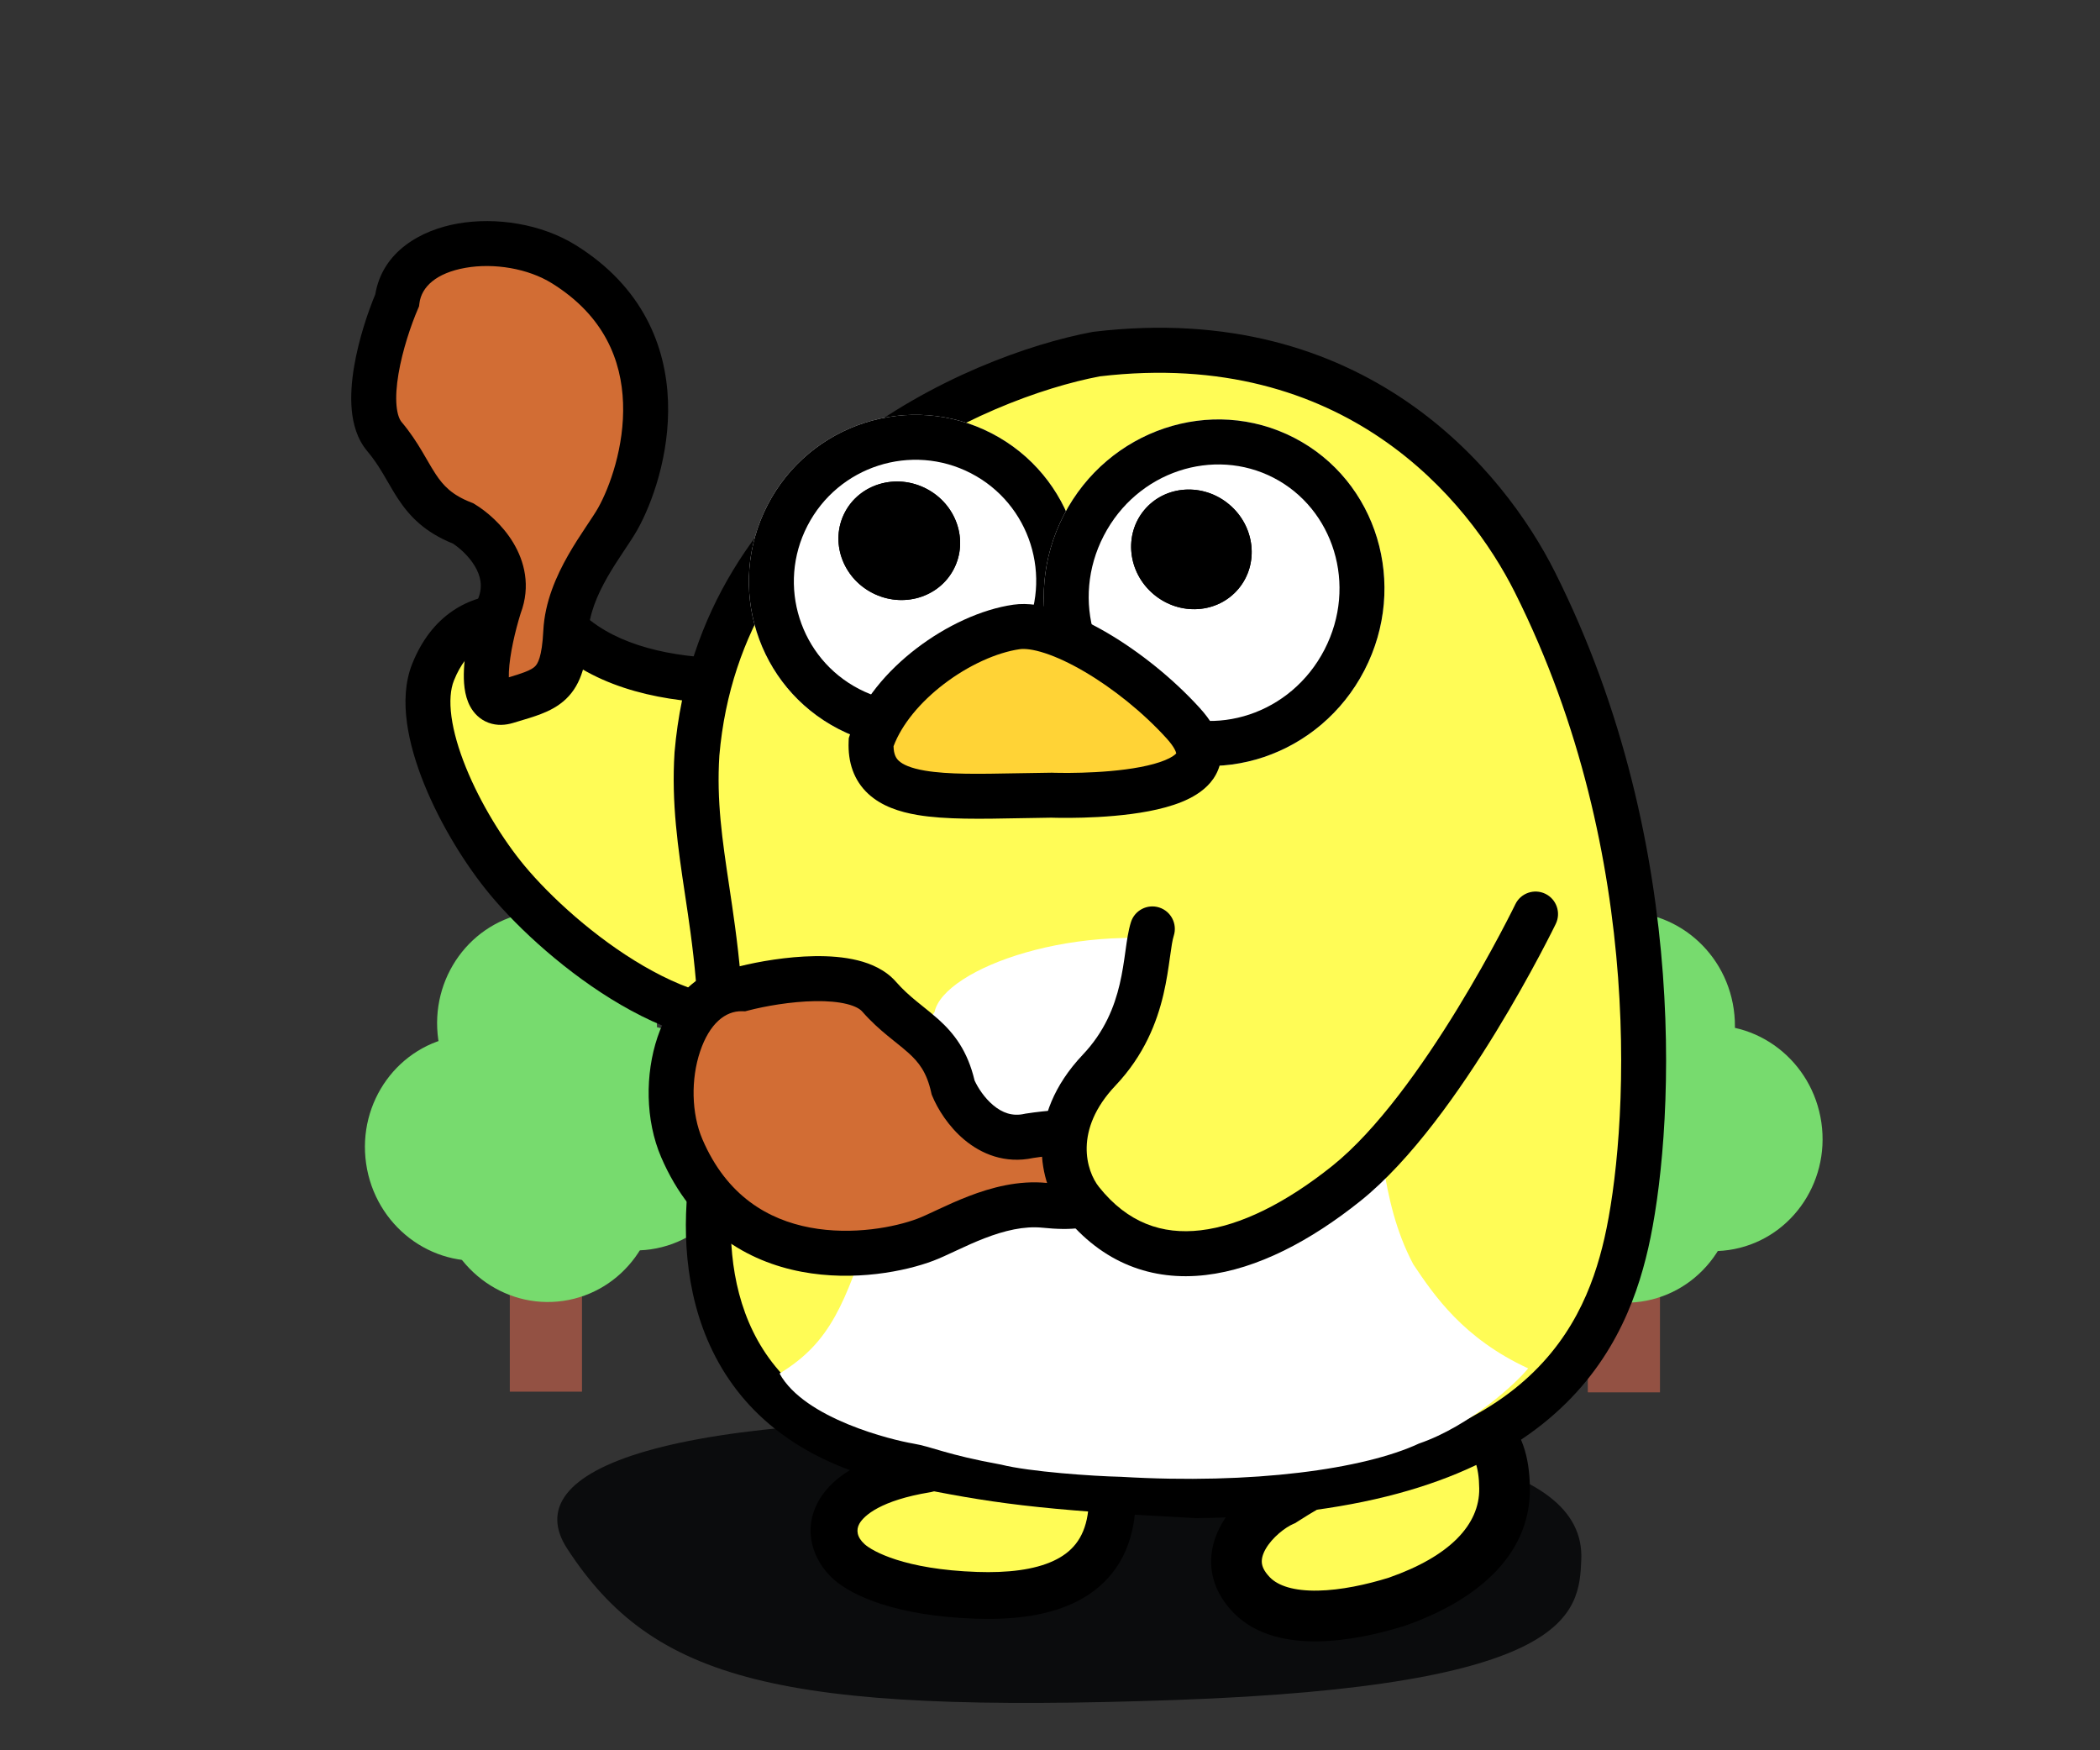 <svg width="336" height="280" viewBox="0 0 336 280" fill="none" xmlns="http://www.w3.org/2000/svg">
<rect x="0" y="0" width="336" height="280" fill="#333333" stroke="none"/>
<g clip-path="url(#clip0_2270_17249)">
<path d="M253.01 249.458C252.668 258.19 251.584 269.708 188.162 271.951C124.74 274.195 104.495 268.9 90.734 247.719C82.6 235.2 105.547 225.414 172.577 227.401C223.373 228.906 253.643 233.298 253.01 249.458Z" fill="#0B0C0D"/>
<path d="M81.57 190.461H93.119V222.631H81.57V190.461Z" fill="#935143"/>
<path d="M104.922 161.326C106.346 171.201 99.712 180.33 90.104 181.716C80.496 183.102 71.552 176.22 70.128 166.345C68.704 156.47 75.338 147.341 84.946 145.955C94.554 144.57 103.497 151.451 104.922 161.326Z" fill="#77DB6E"/>
<path d="M118.943 179.471C120.368 189.346 113.733 198.475 104.125 199.86C94.517 201.246 85.574 194.365 84.149 184.49C82.725 174.615 89.359 165.486 98.967 164.1C108.575 162.714 117.519 169.596 118.943 179.471Z" fill="#77DB6E"/>
<path d="M93.373 181.123C94.797 190.998 88.163 200.127 78.555 201.513C68.947 202.899 60.004 196.017 58.579 186.142C57.155 176.267 63.789 167.138 73.397 165.752C83.005 164.366 91.949 171.248 93.373 181.123Z" fill="#77DB6E"/>
<path d="M104.922 187.721C106.346 197.596 99.712 206.725 90.104 208.11C80.496 209.496 71.552 202.615 70.128 192.74C68.704 182.865 75.338 173.736 84.946 172.35C94.554 170.964 103.497 177.846 104.922 187.721Z" fill="#77DB6E"/>
<path d="M254.048 190.57H265.596V222.741H254.048V190.57Z" fill="#935143"/>
<path d="M277.398 161.436C278.823 171.311 272.189 180.439 262.58 181.825C252.972 183.211 244.029 176.329 242.604 166.454C241.18 156.579 247.814 147.451 257.422 146.065C267.03 144.679 275.974 151.561 277.398 161.436Z" fill="#77DB6E"/>
<path d="M291.421 179.58C292.845 189.455 286.211 198.584 276.603 199.97C266.995 201.356 258.051 194.474 256.627 184.599C255.203 174.724 261.837 165.595 271.445 164.209C281.053 162.824 289.996 169.705 291.421 179.58Z" fill="#77DB6E"/>
<path d="M265.85 181.233C267.274 191.108 260.64 200.236 251.032 201.622C241.424 203.008 232.48 196.126 231.056 186.251C229.631 176.376 236.265 167.248 245.874 165.862C255.482 164.476 264.425 171.358 265.85 181.233Z" fill="#77DB6E"/>
<path d="M277.398 187.83C278.823 197.705 272.189 206.834 262.58 208.22C252.972 209.606 244.029 202.724 242.604 192.849C241.18 182.974 247.814 173.845 257.422 172.459C267.03 171.074 275.974 177.955 277.398 187.83Z" fill="#77DB6E"/>
<path d="M92.285 102.13C105.8 112.617 131.161 108.677 142.152 105.395C156.327 128.572 137.709 155.393 125.871 162.105C110.939 168.17 89.871 151.281 81.164 140.804C73.881 132.042 65.862 116.134 69.286 107.548C74.445 94.612 87.618 98.519 92.285 102.13Z" fill="#FFFC56"/>
<path fill-rule="evenodd" clip-rule="evenodd" d="M143.774 101.153L145.217 103.512C153.08 116.37 151.744 130.151 147.081 141.311C142.472 152.344 134.378 161.415 127.64 165.236L127.437 165.351L127.22 165.439C118.138 169.128 107.831 165.678 99.379 160.77C90.751 155.761 82.992 148.63 78.401 143.106C74.533 138.452 70.511 131.966 67.878 125.461C66.559 122.202 65.547 118.836 65.111 115.618C64.679 112.428 64.78 109.139 65.948 106.212C67.464 102.409 69.669 99.619 72.367 97.766C75.052 95.922 78.011 95.153 80.821 95.035C86.287 94.807 91.562 97.019 94.483 99.278L94.487 99.282C100.284 103.78 109.005 105.406 118.134 105.324C127.152 105.243 135.903 103.502 141.126 101.943L143.774 101.153ZM140.387 109.611C134.612 111.08 126.536 112.449 118.195 112.524C108.518 112.61 97.803 110.963 90.085 104.976C88.338 103.625 84.694 102.079 81.118 102.229C79.406 102.3 77.813 102.754 76.431 103.703C75.063 104.643 73.686 106.216 72.624 108.88C72.079 110.246 71.898 112.166 72.234 114.647C72.567 117.1 73.372 119.868 74.54 122.755C76.882 128.54 80.511 134.39 83.926 138.499C88.043 143.451 95.171 150.003 102.986 154.541C110.88 159.124 118.484 161.095 124.306 158.852C129.39 155.873 136.39 148.252 140.45 138.534C144.207 129.541 145.247 119.268 140.387 109.611Z" fill="black"/>
<path d="M148.191 235.036C159.215 232.42 153.869 228.726 167.375 233.218C173.773 235.346 178.967 235.116 177.712 242.938C176.051 253.289 166.354 255.558 156.219 255.213C144.057 254.798 137.962 251.729 135.848 249.835C131.416 245.863 131.839 237.731 148.191 235.036Z" fill="#FFFC56"/>
<path fill-rule="evenodd" clip-rule="evenodd" d="M168.564 229.664C165.176 228.537 162.72 227.836 160.815 227.539L168.564 229.664ZM160.815 227.539C158.761 227.219 157.112 227.331 155.476 227.983L160.815 227.539ZM155.476 227.983C154.772 228.263 154.155 228.612 153.689 228.879L155.476 227.983ZM153.689 228.879C153.607 228.926 153.526 228.973 153.448 229.018L153.689 228.879ZM153.448 229.018C153.045 229.25 152.686 229.457 152.244 229.683L153.448 229.018ZM152.244 229.683C151.275 230.178 149.857 230.785 147.458 231.363L152.244 229.683ZM147.458 231.363C139.006 232.778 133.393 235.766 130.958 240.14C128.3 244.914 130.184 249.788 133.348 252.622C136.372 255.333 143.472 258.52 156.082 258.95C161.367 259.13 167.025 258.663 171.718 256.475C176.656 254.172 180.364 250.017 181.407 243.519C181.776 241.214 181.752 239.049 181.037 237.112C180.281 235.065 178.909 233.686 177.37 232.745C175.944 231.874 174.318 231.348 172.925 230.94C172.398 230.786 171.901 230.648 171.415 230.512C170.472 230.25 169.57 229.999 168.564 229.664M155.636 236.345C154.102 237.13 152.086 237.953 149.047 238.675L148.92 238.705L148.791 238.726C140.966 240.015 138.238 242.432 137.494 243.768C136.96 244.727 137.081 245.905 138.349 247.042L138.35 247.042C139.552 248.12 144.644 251.071 156.357 251.47C161.207 251.635 165.464 251.141 168.569 249.693C171.428 248.36 173.399 246.205 174.017 242.352C174.275 240.746 174.121 240.006 174.015 239.72C173.95 239.544 173.859 239.381 173.457 239.135C172.942 238.82 172.148 238.517 170.807 238.124C170.456 238.022 170.054 237.909 169.618 237.788C168.585 237.5 167.364 237.159 166.186 236.767L166.186 236.767C162.821 235.648 160.881 235.127 159.645 234.934C158.615 234.774 158.349 234.885 158.245 234.929C158.239 234.931 158.234 234.933 158.229 234.935C158.068 234.999 157.859 235.106 157.4 235.369C157.338 235.405 157.272 235.443 157.202 235.483C156.798 235.716 156.26 236.026 155.636 236.345Z" fill="black"/>
<path d="M205.313 240.074C215.429 233.559 220.669 232.878 226.92 224.616C236.715 226.531 240.622 229.481 240.73 238.065C240.838 246.648 233.654 252.698 223.478 256.241C215.927 258.609 205.288 260.29 200.292 255.184C193.952 248.705 201.423 241.747 205.313 240.074Z" fill="#FFFC56"/>
<path fill-rule="evenodd" clip-rule="evenodd" d="M225.222 220.147L227.706 220.633C232.707 221.611 237.114 222.988 240.213 225.857C243.548 228.944 244.72 233.102 244.782 238.002C244.926 249.373 235.37 256.391 224.801 260.071L224.742 260.092L224.681 260.11C220.702 261.358 215.747 262.482 210.992 262.57C206.365 262.656 201.057 261.77 197.393 258.025C195.247 255.832 194.034 253.329 193.815 250.665C193.602 248.06 194.373 245.719 195.441 243.832C197.41 240.354 200.773 237.714 203.384 236.497C205.916 234.877 208.146 233.611 210.129 232.518C210.653 232.229 211.15 231.957 211.627 231.697C213.054 230.917 214.292 230.239 215.485 229.522C218.48 227.722 220.934 225.815 223.692 222.17L225.222 220.147ZM228.495 229.113C225.598 232.484 222.772 234.597 219.646 236.475C218.298 237.286 216.856 238.074 215.389 238.876C214.936 239.124 214.482 239.372 214.027 239.623C212.053 240.711 209.919 241.925 207.5 243.483L207.216 243.666L206.906 243.799C205.667 244.332 203.56 245.931 202.491 247.819C201.998 248.69 201.847 249.408 201.894 249.982C201.936 250.498 202.166 251.294 203.19 252.341L203.19 252.341C204.522 253.701 207.032 254.528 210.862 254.458C214.542 254.39 218.657 253.498 222.214 252.387C231.957 248.982 236.75 243.909 236.677 238.124C236.631 234.441 235.795 232.832 234.702 231.82C233.61 230.81 231.769 229.918 228.495 229.113Z" fill="black"/>
<path d="M111.512 120.606C115.191 77.89 156.278 60.239 175.421 56.648C216.756 51.714 237.794 77.616 245.572 93.113C267.371 136.545 263.976 182.434 260.215 198.871C256.454 215.308 245.127 238.655 191.44 239.261C166.048 237.951 159.147 236.892 145.373 234.091C114.604 227.834 111.72 203.775 113.893 188.137C118.72 153.394 110.255 140.184 111.512 120.606Z" fill="#FFFC56"/>
<path fill-rule="evenodd" clip-rule="evenodd" d="M174.998 53.073C218.404 47.893 240.626 75.241 248.784 91.496C271.057 135.872 267.611 182.665 263.719 199.674C261.741 208.322 257.68 219.153 246.786 227.821C235.938 236.453 218.805 242.552 191.48 242.861L191.367 242.862L191.255 242.856C165.73 241.539 158.646 240.464 144.657 237.619C128.29 234.291 118.888 226.069 114.055 216.221C109.32 206.575 109.194 195.837 110.333 187.642C112.691 170.671 111.804 159.022 110.48 149.166C110.205 147.12 109.904 145.117 109.606 143.134C108.484 135.664 107.405 128.484 107.926 120.376L107.928 120.337L107.932 120.298C109.877 97.711 121.75 81.772 135.465 71.111C149.111 60.505 164.721 54.993 174.761 53.109L174.879 53.087L174.998 53.073ZM175.966 60.208C166.856 61.938 152.421 67.044 139.871 76.799C127.346 86.534 116.841 100.766 115.097 120.875C114.636 128.125 115.567 134.35 116.663 141.676C116.973 143.748 117.296 145.907 117.604 148.204C118.992 158.533 119.923 170.86 117.453 188.632C116.419 196.075 116.65 205.186 120.506 213.043C124.264 220.698 131.688 227.635 146.09 230.563C159.629 233.317 166.347 234.359 191.514 235.66C217.808 235.347 233.151 229.477 242.315 222.184C251.447 214.919 254.93 205.858 256.712 198.069C260.342 182.204 263.686 137.218 242.361 94.731C234.971 80.007 215.15 55.586 175.966 60.208Z" fill="black"/>
<path d="M124.73 219.725C133.014 214.684 135.166 208.393 139.469 195.813L139.47 195.812C142.411 187.215 141.701 172.849 149.53 161.888C150.974 154.975 172.446 146.99 193.18 151.207C198.283 152.865 211.567 155.012 218.717 173.36C221.429 180.32 220.478 191.608 226.134 202.269C229.478 207.264 234.157 214.13 244.508 218.906C242.667 221.195 235.234 228.123 227.034 230.93C218.237 235.032 200.463 237.503 179.384 236.252C174.826 236.152 164.695 235.438 160.196 234.305C151.219 232.674 149.268 231.46 146.064 230.923C142.859 230.386 128.727 227.005 124.73 219.725Z" fill="white"/>
<path d="M170.003 105.151C163.245 118.215 147.201 123.352 134.169 116.624C121.137 109.896 116.051 93.852 122.81 80.788C129.568 67.723 145.612 62.587 158.644 69.315C171.676 76.042 176.762 92.087 170.003 105.151Z" fill="white"/>
<path fill-rule="evenodd" clip-rule="evenodd" d="M137.475 110.234C146.959 115.13 158.669 111.404 163.61 101.851C168.552 92.298 164.822 80.6 155.338 75.704C145.854 70.808 134.144 74.535 129.202 84.088C124.26 93.64 127.991 105.338 137.475 110.234ZM134.169 116.624C147.201 123.352 163.245 118.215 170.003 105.151C176.762 92.087 171.676 76.042 158.644 69.315C145.612 62.587 129.568 67.723 122.81 80.788C116.051 93.852 121.137 109.896 134.169 116.624Z" fill="black"/>
<path d="M218.306 107.233C211.227 120.917 194.721 126.452 181.439 119.595C168.157 112.739 163.129 96.087 170.208 82.403C177.287 68.718 193.793 63.183 207.075 70.04C220.357 76.897 225.385 93.549 218.306 107.233Z" fill="white"/>
<path fill-rule="evenodd" clip-rule="evenodd" d="M184.745 113.205C194.315 118.146 206.564 114.272 211.913 103.933C217.262 93.593 213.34 81.37 203.769 76.43C194.199 71.489 181.95 75.364 176.601 85.703C171.252 96.042 175.175 108.265 184.745 113.205ZM181.439 119.595C194.721 126.452 211.227 120.917 218.306 107.233C225.385 93.549 220.357 76.897 207.075 70.04C193.793 63.183 177.287 68.718 170.208 82.403C163.129 96.087 168.157 112.739 181.439 119.595Z" fill="black"/>
<path d="M152.613 91.019C150.232 95.625 144.394 97.34 139.574 94.85C134.754 92.361 132.777 86.609 135.158 82.003C137.539 77.398 143.377 75.682 148.197 78.172C153.017 80.662 154.994 86.414 152.613 91.019Z" fill="black"/>
<path fill-rule="evenodd" clip-rule="evenodd" d="M142.878 88.46C144.444 89.269 145.804 88.524 146.221 87.718C146.638 86.911 146.459 85.372 144.893 84.563C143.327 83.754 141.967 84.499 141.55 85.305C141.133 86.111 141.312 87.651 142.878 88.46ZM139.574 94.85C144.394 97.34 150.232 95.625 152.613 91.019C154.994 86.414 153.017 80.662 148.197 78.172C143.377 75.682 137.539 77.398 135.158 82.003C132.777 86.609 134.754 92.361 139.574 94.85Z" fill="black"/>
<path d="M198.152 94.198C194.821 98.171 188.751 98.565 184.595 95.079C180.438 91.592 179.77 85.545 183.101 81.573C186.432 77.6 192.502 77.205 196.658 80.692C200.815 84.178 201.483 90.225 198.152 94.198Z" fill="black"/>
<path fill-rule="evenodd" clip-rule="evenodd" d="M189.217 89.566C190.567 90.698 192.057 90.27 192.64 89.574C193.224 88.879 193.386 87.337 192.036 86.204C190.686 85.072 189.196 85.5 188.613 86.196C188.029 86.892 187.867 88.434 189.217 89.566ZM184.595 95.079C188.751 98.565 194.821 98.171 198.152 94.198C201.483 90.225 200.815 84.178 196.658 80.692C192.502 77.205 186.432 77.6 183.101 81.573C179.77 85.545 180.438 91.592 184.595 95.079Z" fill="black"/>
<path d="M168.269 127.212C168.269 127.212 200.888 128.457 189.317 115.704C181.268 106.831 168.917 99.394 162.645 100.296C153.836 101.564 142.413 109.608 139.378 118.741C138.956 128.851 151.583 127.388 168.269 127.212Z" fill="#FFD336"/>
<path fill-rule="evenodd" clip-rule="evenodd" d="M162.719 123.703C164.462 123.67 166.301 123.635 168.234 123.615L168.322 123.614L168.409 123.617L168.409 123.617L168.41 123.617L168.41 123.617L168.422 123.618L168.481 123.62C168.535 123.621 168.618 123.624 168.727 123.627C168.947 123.632 169.274 123.639 169.689 123.643C170.521 123.652 171.702 123.651 173.085 123.611C175.881 123.531 179.378 123.296 182.459 122.707C183.999 122.412 185.335 122.048 186.384 121.619C187.476 121.173 187.987 120.767 188.173 120.548C188.186 120.533 188.196 120.523 188.202 120.518C188.199 120.517 188.196 120.512 188.195 120.503C188.149 120.251 187.879 119.472 186.651 118.119C182.877 113.959 178.064 110.111 173.494 107.436C171.212 106.1 169.065 105.1 167.204 104.491C165.287 103.863 163.945 103.74 163.155 103.854C159.5 104.38 155.004 106.389 151.03 109.424C147.223 112.33 144.282 115.88 142.967 119.378C142.995 120.733 143.404 121.334 143.813 121.713C144.441 122.294 145.679 122.893 148.01 123.286C151.718 123.912 156.635 123.819 162.719 123.703ZM168.224 130.807C166.582 130.825 164.945 130.857 163.331 130.889C157.11 131.012 151.245 131.127 146.806 130.378C143.947 129.895 141.065 128.975 138.922 126.992C136.608 124.851 135.643 121.941 135.783 118.593L135.804 118.088L135.963 117.609C137.783 112.131 141.976 107.29 146.663 103.711C151.361 100.123 156.982 97.477 162.135 96.735C164.481 96.398 167.035 96.866 169.449 97.656C171.919 98.465 174.539 99.71 177.135 101.229C182.321 104.265 187.708 108.572 191.984 113.285C193.649 115.121 194.89 117.093 195.275 119.213C195.698 121.539 195.011 123.614 193.647 125.213C192.402 126.671 190.701 127.623 189.101 128.277C187.457 128.948 185.619 129.424 183.806 129.771C180.178 130.465 176.244 130.716 173.286 130.8C171.792 130.843 170.515 130.845 169.608 130.835C169.154 130.83 168.791 130.823 168.539 130.816C168.412 130.813 168.313 130.81 168.244 130.808L168.224 130.807Z" fill="black"/>
<path d="M63.539 48.056C64.791 38.226 80.913 36.473 90.234 42.28C109.395 54.215 103.007 75.595 98.837 83.005C96.752 86.711 90.905 93.471 90.526 101.061C90.084 109.915 87.598 110.242 81.04 112.214C75.794 113.792 78.096 102.693 79.903 96.946C82.345 90.671 77.055 85.527 74.105 83.739C66.278 80.707 66.343 75.575 61.501 69.831C57.627 65.236 61.246 53.4 63.539 48.056Z" fill="#D26D34"/>
<path fill-rule="evenodd" clip-rule="evenodd" d="M73.24 35.763C79.375 34.684 86.652 35.809 92.141 39.228C102.886 45.921 106.568 55.439 106.881 64.207C107.186 72.767 104.309 80.614 101.974 84.764C101.437 85.717 100.702 86.82 99.984 87.897C99.892 88.035 99.8 88.173 99.709 88.31C98.866 89.576 97.987 90.918 97.168 92.354C95.508 95.264 94.269 98.269 94.12 101.236C93.893 105.783 93.137 109.345 90.567 111.81C89.329 112.997 87.891 113.711 86.515 114.24C85.42 114.66 84.15 115.038 82.878 115.416C82.61 115.496 82.341 115.576 82.074 115.656C80.913 116.005 79.527 116.133 78.14 115.612C76.717 115.077 75.789 114.046 75.232 113.02C74.24 111.195 74.154 108.921 74.231 107.171C74.397 103.416 75.53 98.859 76.47 95.871L76.506 95.757L76.549 95.646C77.264 93.808 76.916 92.128 75.944 90.52C74.989 88.939 73.54 87.66 72.468 86.96C67.951 85.135 65.532 82.598 63.676 79.78C63.097 78.901 62.522 77.907 61.994 76.996C61.759 76.59 61.533 76.2 61.32 75.844C60.573 74.59 59.782 73.376 58.747 72.148C57.121 70.219 56.484 67.795 56.279 65.575C56.071 63.318 56.275 60.908 56.658 58.631C57.387 54.304 58.849 49.958 60.047 47.08C61.199 40.217 67.363 36.796 73.24 35.763ZM74.481 42.844C69.802 43.667 67.442 45.89 67.109 48.505L67.046 49.006L66.847 49.47C65.782 51.951 64.404 55.966 63.757 59.816C63.432 61.741 63.315 63.486 63.447 64.907C63.581 66.366 63.944 67.144 64.255 67.513C65.641 69.158 66.658 70.739 67.505 72.158C67.829 72.702 68.108 73.185 68.367 73.632C68.828 74.43 69.222 75.112 69.691 75.823C70.924 77.697 72.313 79.187 75.409 80.386L75.703 80.501L75.973 80.664C77.836 81.793 80.361 83.91 82.107 86.799C83.891 89.75 84.964 93.733 83.304 98.122C82.446 100.874 81.546 104.679 81.422 107.481C81.407 107.816 81.405 108.104 81.412 108.351C82.435 108.045 83.234 107.799 83.938 107.528C84.885 107.164 85.326 106.873 85.585 106.625C86.008 106.22 86.716 105.192 86.931 100.885C87.162 96.263 89.037 92.092 90.916 88.798C91.866 87.132 92.864 85.615 93.716 84.334C93.805 84.199 93.892 84.069 93.977 83.941C94.738 82.799 95.307 81.945 95.701 81.246C97.535 77.985 99.936 71.437 99.688 64.471C99.447 57.712 96.743 50.573 88.328 45.331L88.328 45.331C84.495 42.943 79.05 42.041 74.481 42.844Z" fill="black"/>
<path d="M118.813 158.172C108.906 157.931 104.75 173.607 109.089 183.695C118.009 204.432 140.105 201.331 148.059 198.323C152.035 196.819 159.598 192.054 167.158 192.82C175.979 193.714 176.675 191.305 179.611 185.119C181.96 180.17 170.64 180.777 164.687 181.7C158.116 183.17 153.826 177.167 152.503 173.981C150.682 165.788 145.598 165.081 140.647 159.43C136.687 154.91 124.441 156.708 118.813 158.172Z" fill="#D26D34"/>
<path fill-rule="evenodd" clip-rule="evenodd" d="M105.202 165.916C103.213 171.819 103.231 179.183 105.786 185.123C110.788 196.752 119.644 201.824 128.265 203.451C136.682 205.04 144.873 203.375 149.326 201.69C150.35 201.303 151.55 200.742 152.723 200.194C152.873 200.123 153.023 200.053 153.172 199.984C154.551 199.341 156.01 198.674 157.552 198.08C160.679 196.876 163.836 196.102 166.792 196.402C171.321 196.861 174.957 196.649 177.78 194.478C179.139 193.433 180.061 192.119 180.791 190.838C181.371 189.818 181.936 188.619 182.501 187.419C182.62 187.166 182.74 186.912 182.859 186.66C183.379 185.565 183.713 184.214 183.406 182.765C183.092 181.277 182.212 180.205 181.281 179.499C179.627 178.245 177.391 177.818 175.65 177.631C171.913 177.231 167.236 177.666 164.141 178.145L164.023 178.164L163.907 178.19C161.983 178.62 160.374 178.024 158.93 176.821C157.51 175.639 156.464 174.015 155.933 172.849C154.808 168.11 152.663 165.336 150.156 163.078C149.374 162.374 148.479 161.656 147.657 160.996C147.291 160.703 146.939 160.421 146.619 160.157C145.492 159.23 144.41 158.265 143.353 157.058C141.69 155.161 139.389 154.166 137.225 153.63C135.025 153.085 132.611 152.924 130.303 152.961C125.916 153.03 121.399 153.823 118.374 154.574C111.416 154.681 107.107 160.261 105.202 165.916ZM112.017 168.207C113.533 163.705 116.085 161.707 118.721 161.771L119.226 161.783L119.714 161.656C122.328 160.976 126.504 160.218 130.408 160.156C132.36 160.126 134.102 160.272 135.488 160.615C136.909 160.967 137.624 161.443 137.942 161.806C139.359 163.424 140.77 164.667 142.045 165.717C142.535 166.12 142.97 166.469 143.373 166.791C144.092 167.367 144.708 167.86 145.341 168.43C147.008 169.931 148.272 171.528 148.992 174.768L149.061 175.077L149.182 175.368C150.018 177.379 151.731 180.194 154.325 182.355C156.975 184.562 160.751 186.222 165.34 185.241C168.189 184.806 172.086 184.488 174.875 184.787C175.208 184.822 175.493 184.864 175.736 184.907C175.28 185.873 174.917 186.625 174.543 187.281C174.041 188.163 173.687 188.556 173.403 188.774C172.939 189.131 171.816 189.677 167.525 189.242C162.921 188.776 158.516 190.001 154.977 191.364C153.187 192.053 151.537 192.811 150.143 193.461C149.996 193.529 149.854 193.596 149.715 193.66C148.472 194.241 147.541 194.675 146.791 194.959C143.291 196.283 136.457 197.672 129.607 196.379C122.962 195.125 116.31 191.378 112.393 182.271L112.393 182.271C110.609 178.122 110.535 172.604 112.017 168.207Z" fill="black"/>
<path d="M172.824 190.006C169.838 186.26 167.804 177.663 176.224 168.887C184.643 160.11 184.058 147.288 185.507 143.063L247.913 139.168C247.913 139.168 231.884 173.452 215.997 186.155C200.109 198.858 183.456 203.347 172.824 190.006Z" fill="#FFFC56"/>
<path fill-rule="evenodd" clip-rule="evenodd" d="M247.26 142.987C249.045 143.855 249.79 146.009 248.923 147.797L245.861 146.309C248.923 147.797 248.923 147.797 248.923 147.797L248.909 147.826L248.873 147.899C248.842 147.962 248.797 148.054 248.738 148.173C248.621 148.411 248.448 148.758 248.223 149.202C247.774 150.089 247.119 151.364 246.285 152.93C244.619 156.059 242.236 160.363 239.362 165.06C233.689 174.335 225.845 185.589 217.651 192.14C209.726 198.477 201.198 203.002 192.925 203.969C184.392 204.968 176.396 202.129 170.211 194.369C166.151 189.274 163.852 178.648 173.253 168.718C176.729 165.046 178.296 161.083 179.152 157.44C179.586 155.592 179.833 153.85 180.064 152.196C180.075 152.119 180.086 152.04 180.097 151.962C180.301 150.496 180.53 148.844 180.953 147.513C181.555 145.618 183.577 144.571 185.469 145.173C187.36 145.776 188.405 147.8 187.803 149.695C187.586 150.377 187.431 151.418 187.184 153.19C186.955 154.829 186.669 156.876 186.149 159.088C185.097 163.566 183.067 168.813 178.469 173.671C171.72 180.799 173.836 187.375 175.83 189.877C180.427 195.644 185.96 197.536 192.094 196.818C198.488 196.07 205.764 192.434 213.167 186.514C220.302 180.81 227.598 170.513 233.233 161.301C236.013 156.755 238.326 152.581 239.942 149.544C240.75 148.027 241.382 146.797 241.811 145.949C242.025 145.526 242.189 145.198 242.297 144.978C242.352 144.868 242.392 144.785 242.419 144.731L242.448 144.671L242.456 144.655C242.456 144.655 242.456 144.655 242.456 144.655C243.323 142.866 245.474 142.119 247.26 142.987Z" fill="black"/>
</g>
<defs>
<clipPath id="clip0_2270_17249">
<rect width="336" height="280" fill="white"/>
</clipPath>
</defs>
</svg>
